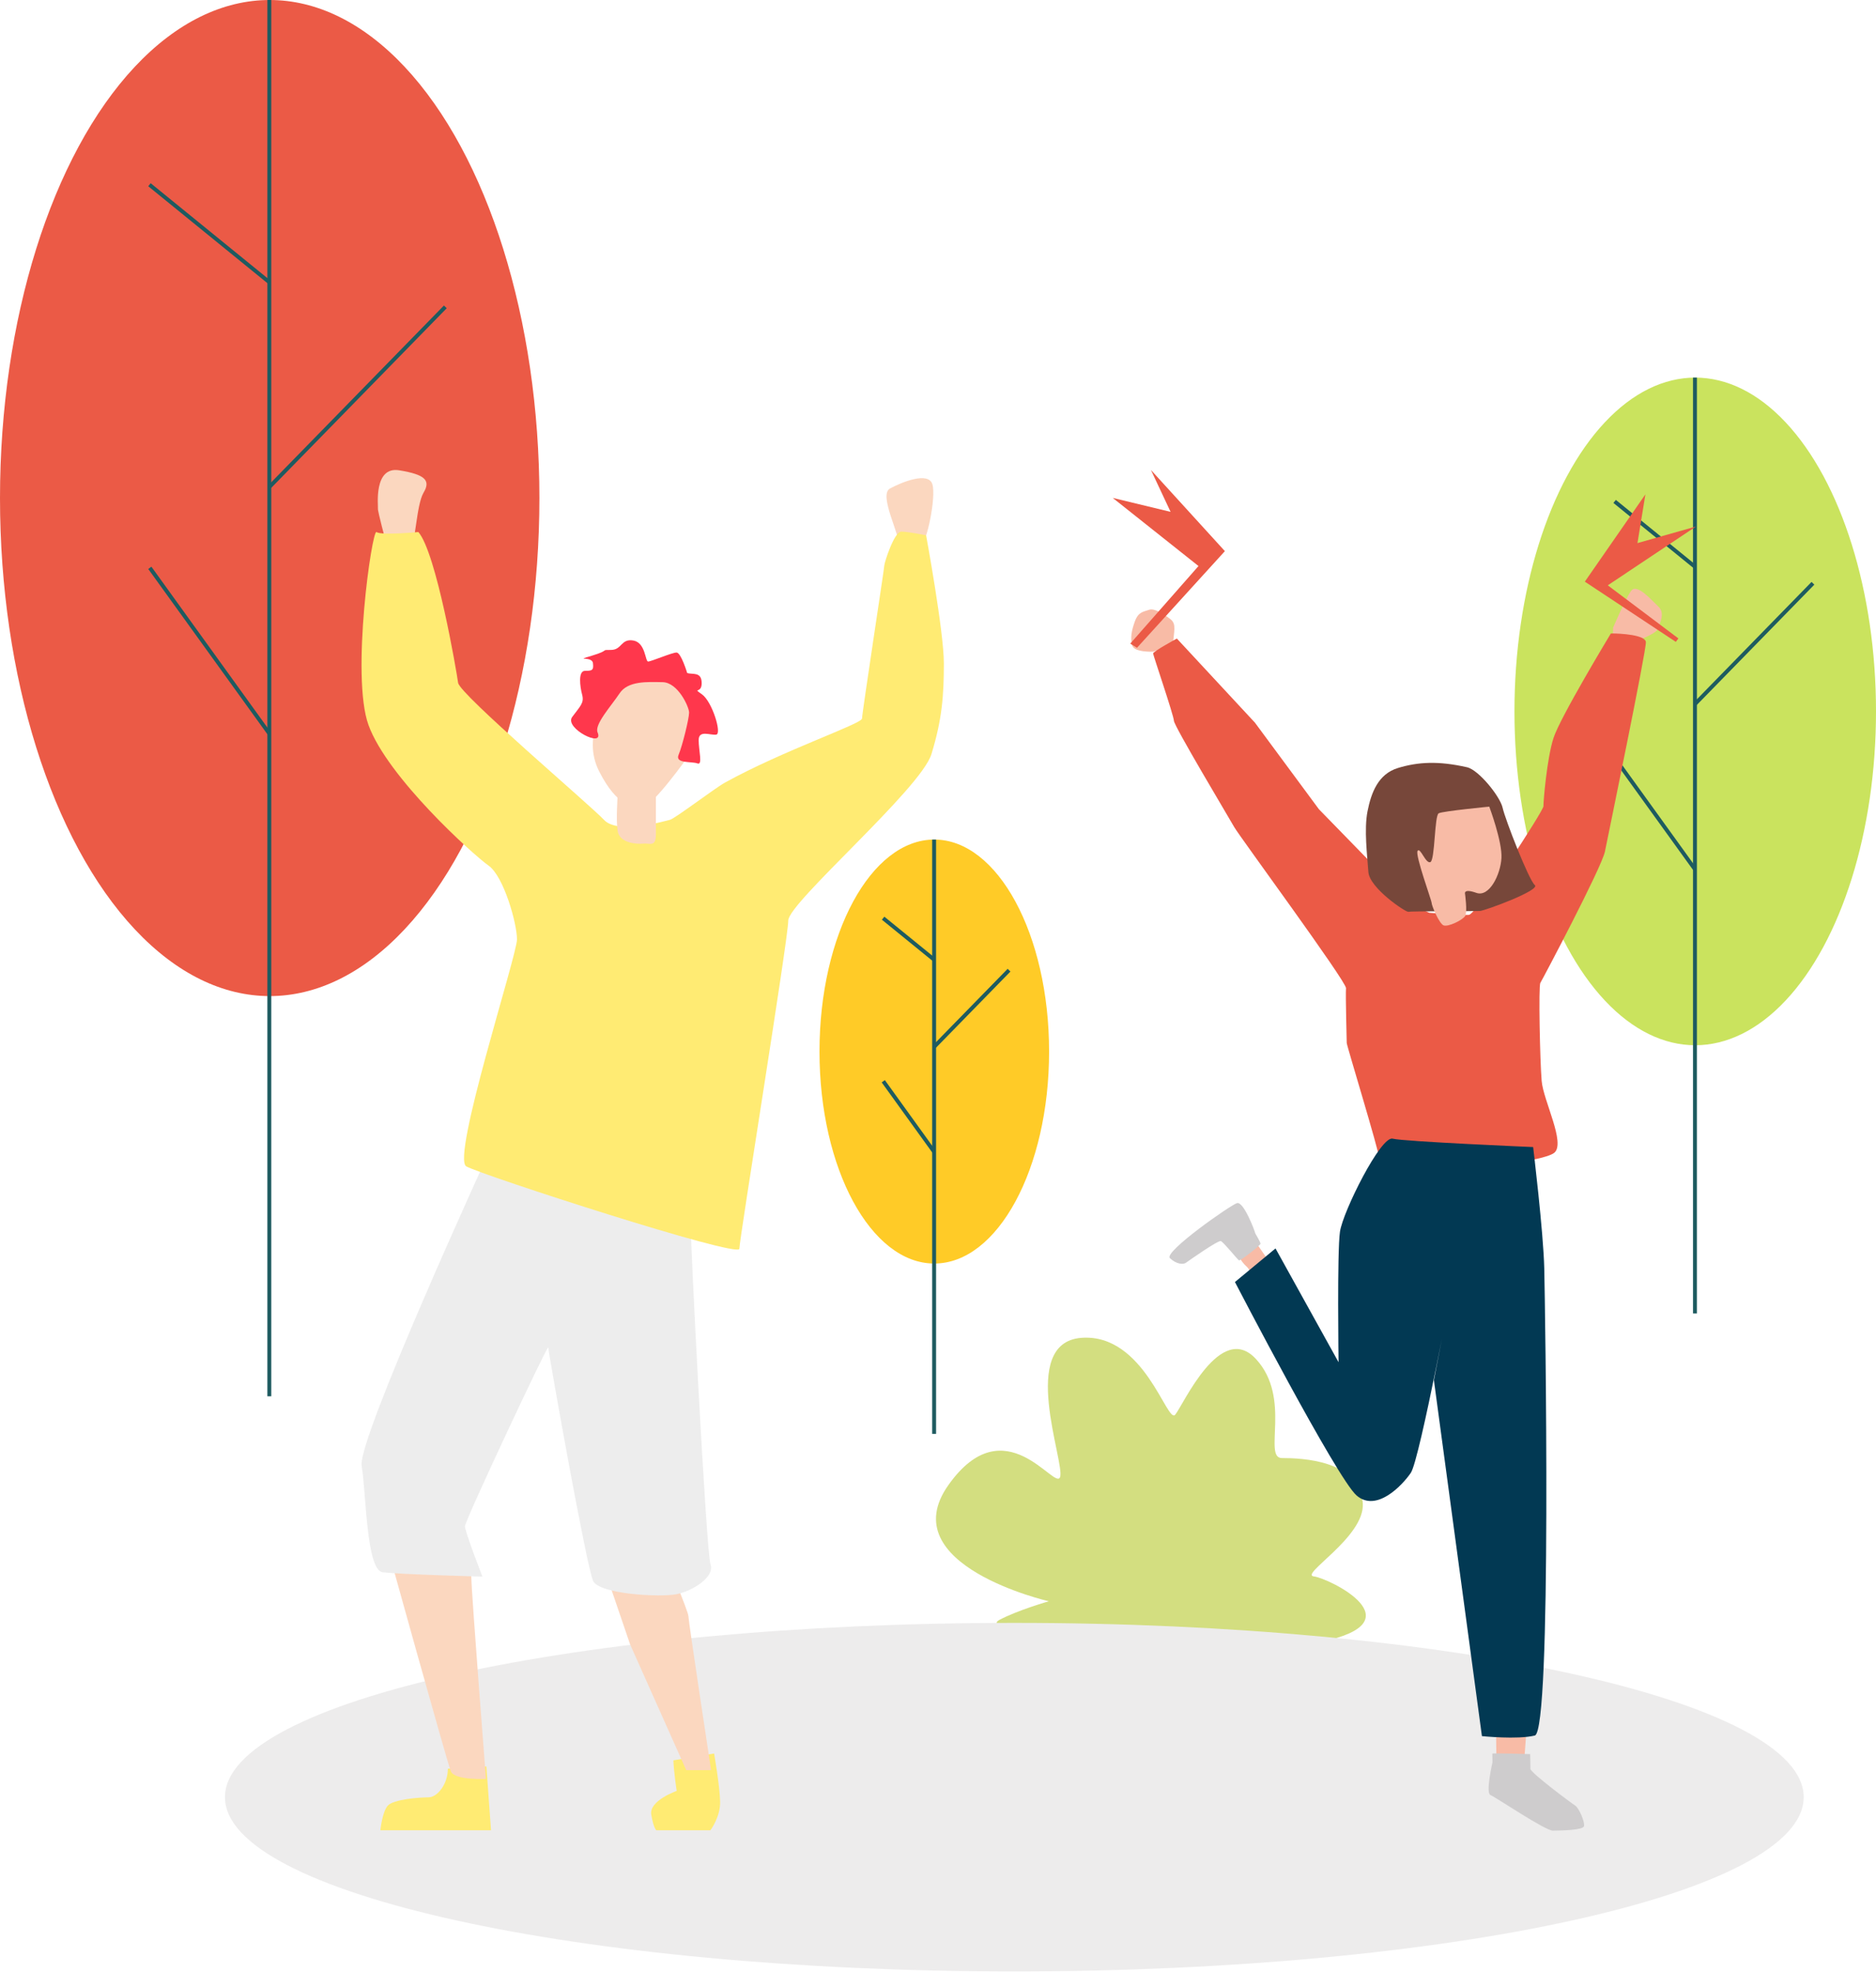 <svg width="467" height="491" viewBox="0 0 467 491" fill="none" xmlns="http://www.w3.org/2000/svg">
<ellipse cx="67.138" cy="123.984" rx="67.138" ry="123.984" fill="#EB5A46"/>
<path d="M67.044 0V347.589" stroke="#1E5B60" stroke-width="0.971"/>
<path d="M67.044 182.623L37.299 141.358" stroke="#1E5B60" stroke-width="0.971"/>
<path d="M67.044 121.245L110.858 76.392" stroke="#1E5B60" stroke-width="0.971"/>
<path d="M67.044 70.254L37.205 45.986" stroke="#1E5B60" stroke-width="0.971"/>
<ellipse cx="232.577" cy="261.773" rx="28.577" ry="52.773" fill="#FFCB27"/>
<path d="M232.537 209V356.949" stroke="#1E5B60" stroke-width="0.971"/>
<path d="M232.537 286.732L219.876 269.168" stroke="#1E5B60" stroke-width="0.971"/>
<path d="M232.537 260.607L251.186 241.516" stroke="#1E5B60" stroke-width="0.971"/>
<path d="M232.537 238.903L219.836 228.574" stroke="#1E5B60" stroke-width="0.971"/>
<ellipse cx="422" cy="177.101" rx="45" ry="83.101" fill="#CAE35E"/>
<path d="M421.937 94V326.975" stroke="#1E5B60" stroke-width="0.971"/>
<path d="M421.936 216.405L401.999 188.747" stroke="#1E5B60" stroke-width="0.971"/>
<path d="M421.937 175.266L451.304 145.203" stroke="#1E5B60" stroke-width="0.971"/>
<path d="M421.937 141.089L401.937 124.823" stroke="#1E5B60" stroke-width="0.971"/>
<path d="M261.088 398.622C261.088 398.622 221.957 389.668 236.069 369.719C250.181 349.77 262.707 371.332 263.897 367.678C265.12 364.024 253.42 334.298 269.152 333.047C284.883 331.829 290.535 354.642 292.551 352.173C294.567 349.737 303.854 328.636 312.711 338.38C321.601 348.091 314.297 362.971 319.122 362.971C323.981 362.971 338.588 363.464 339.249 374.295C339.745 382.656 323.419 392.005 327.054 392.433C330.69 392.828 353.395 403.823 328.475 408.794C303.887 413.699 266.342 408.893 266.342 408.893C266.342 408.893 244.067 405.733 248.76 403.264C253.453 400.795 261.088 398.622 261.088 398.622Z" fill="#D3DE80"/>
<path d="M252.5 490.767C361.024 490.767 449 471.343 449 447.383C449 423.423 361.024 404 252.5 404C143.976 404 56 423.423 56 447.383C56 471.343 143.976 490.767 252.5 490.767Z" fill="#EDECEC"/>
<path d="M408.567 159.079C408.567 159.079 412.424 157.577 412.718 156.547C413.013 155.516 414.633 152.689 412.866 151.04C411.099 149.391 407.507 145.151 406.064 147.065C404.651 148.979 401.529 156.311 401.529 156.311C401.529 156.311 401.647 155.398 401.529 156.959C401.441 158.519 401.559 159.167 401.559 159.167L408.567 159.079Z" fill="#F8BBA6"/>
<path d="M292.019 160.522C292.136 157.342 292.961 155.428 291.43 154.191C289.869 152.954 287.396 151.305 286.042 151.806C284.687 152.306 283.391 152.247 282.508 154.691C281.624 157.135 281.359 158.814 281.83 160.64C282.272 162.465 287.072 162.23 287.072 162.23L292.019 160.522Z" fill="#F8BBA6"/>
<path d="M400.999 157.695C403.561 157.666 409.539 158.078 409.715 159.815C409.922 161.552 400.322 207.989 399.526 211.964C398.731 215.94 383.95 243.884 383.449 244.679C382.948 245.474 383.361 264.202 383.773 269.09C384.185 274.007 389.78 284.549 386.924 286.964C384.068 289.378 359.716 291.881 357.154 291.587C354.592 291.292 343.314 289.997 343.314 288.259C343.285 286.522 335.246 260.285 335.246 259.638C335.246 258.99 334.922 247.594 335.069 246.004C335.216 244.414 308.479 208.107 307.243 205.898C306.006 203.69 292.225 180.692 292.225 179.426C292.195 178.16 287.072 163.142 287.042 162.671C287.013 162.2 292.961 158.961 292.961 158.961L312.396 179.897L328.326 201.452L351.53 225.274L355.77 227.217C355.77 227.217 363.779 227.924 365.663 227.747C367.548 227.571 384.215 201.835 384.215 200.716C384.185 199.597 385.069 188.82 386.718 183.725C388.337 178.631 400.999 157.695 400.999 157.695Z" fill="#EB5A46"/>
<path d="M365.194 190.999C368.138 191.676 373.438 198.301 374.057 201.099C374.675 203.925 380.564 219.09 382.066 220.327C383.568 221.593 369.699 226.687 368.433 226.776C367.167 226.864 351.177 226.805 350.588 226.982C349.999 227.159 340.9 221.093 340.635 217.058C340.37 213.054 339.517 206.487 340.43 201.923C341.342 197.359 343.05 192.677 348.026 191.175C353.003 189.674 358.038 189.379 365.194 190.999Z" fill="#77473A"/>
<path d="M370.73 200.804C370.73 200.804 373.998 209.52 373.762 213.613C373.527 217.706 370.759 223.419 367.52 222.27C364.281 221.122 364.693 222.476 364.693 222.476C364.693 222.476 365.312 226.952 364.752 227.983C364.193 229.014 360.394 230.869 359.304 230.339C358.215 229.809 356.389 225.451 356.389 224.803C356.389 224.155 352.208 212.818 352.885 211.817C353.563 210.816 354.887 215.085 356.065 214.614C357.243 214.143 357.067 202.924 358.156 202.453C359.187 201.923 370.73 200.804 370.73 200.804Z" fill="#F8BBA6"/>
<path d="M380.181 428.129L379.503 437.286C379.503 437.286 378.296 439.407 375.91 438.906C373.525 438.405 372.524 438.199 372.495 436.845C372.465 435.49 372.377 428.659 372.377 428.659L380.181 428.129Z" fill="#F8BBA6"/>
<path d="M312.366 308.901L315.929 314.054C315.929 314.054 312.248 317.617 311.571 317.028C310.893 316.41 311.188 316.056 310.128 315.114C309.068 314.172 307.684 311.875 307.89 311.11C308.096 310.344 308.803 310.432 309.892 309.726C311.011 308.989 312.366 308.901 312.366 308.901Z" fill="#F8BBA6"/>
<path d="M371.524 438.729C371.524 438.729 369.758 446.356 371.024 446.856C372.29 447.357 384.658 455.749 386.572 455.72C388.486 455.69 394.08 455.631 394.316 454.601C394.551 453.57 393.08 450.066 392.078 449.448C391.077 448.829 381.007 441.291 380.977 440.349C380.977 439.406 380.918 436.668 380.918 436.668C380.918 436.668 371.495 436.373 371.495 436.55C371.495 436.727 371.524 438.729 371.524 438.729Z" fill="#CECCCD"/>
<path d="M312.485 307.046C312.338 306.339 309.569 299.007 307.921 299.508C306.272 300.008 289.635 311.669 291.225 313.2C292.844 314.731 294.552 314.849 295.229 314.349C295.906 313.848 303.238 308.695 303.916 308.96C304.593 309.225 308.097 313.583 308.421 313.76C308.745 313.936 313.78 310.02 313.78 309.608C313.78 309.196 312.485 307.046 312.485 307.046Z" fill="#CECCCD"/>
<path d="M381.652 285.55C381.652 285.55 384.213 306.781 384.42 315.762C384.626 324.743 386.363 430.985 382.064 432.045C377.765 433.105 368.901 432.192 368.901 432.192L356.946 343.589L362.217 316.263C362.217 316.263 353.442 363.377 351.204 366.645C348.966 369.914 342.606 376.51 337.718 372.299C332.83 368.117 307.418 319.148 307.418 319.148L317.518 310.786L333.212 339.113C333.212 339.113 332.83 311.61 333.566 306.604C334.302 301.598 343.725 282.723 346.669 283.46C349.614 284.196 381.652 285.55 381.652 285.55Z" fill="#023953"/>
<path d="M417.163 159.785L394.52 144.797L409.596 123.066L407.623 135.198L422.17 131.075L400.232 145.71L417.812 158.932L417.163 159.785Z" fill="#EB5A46"/>
<path d="M283.036 161.258L304.914 137.2L286.51 117L291.398 127.424L276.999 123.949L298.348 140.91L281.357 160.227L283.036 161.258Z" fill="#EB5A46"/>
<path d="M111.487 440.291C111.487 444.202 108.834 447.432 106.658 447.432C104.482 447.432 97.919 447.908 96.525 449.506C95.13 451.104 94.689 455.627 94.689 455.627H122.232L121.076 439.747L111.487 440.291Z" fill="#FFEB73"/>
<path d="M167.63 438.216C167.732 441.106 168.446 445.833 168.446 445.833C168.446 445.833 161.543 448.247 162.121 451.716C162.699 455.184 163.379 455.626 163.379 455.626H176.845C176.845 455.626 179.396 452.294 179.26 448.383C179.158 444.473 177.763 436.516 177.763 436.516L167.63 438.216Z" fill="#FFEB73"/>
<path d="M96.084 134.964C96.084 134.964 93.976 127.177 94.078 126.599C94.18 126.021 92.922 116.024 99.383 117.078C105.843 118.132 107.272 119.594 105.435 122.654C103.599 125.749 103.429 135.95 102.171 135.95C100.879 135.916 96.084 134.964 96.084 134.964Z" fill="#FBD7BF"/>
<path d="M223.702 135.985C224.382 133.605 218.533 123.233 221.56 121.601C224.586 119.969 231.115 117.35 232.101 120.547C233.087 123.743 230.639 135.441 229.313 135.441C227.986 135.475 223.498 136.733 223.702 135.985Z" fill="#FBD7BF"/>
<path d="M95.948 383.401C95.948 383.401 111.284 438.658 112.236 440.971C113.188 443.249 120.975 442.841 120.975 442.841C120.975 442.841 117.337 396.187 117.337 392.82C117.337 389.454 111.828 381.395 111.828 381.395L95.948 383.401Z" fill="#FBD7BF"/>
<path d="M150.66 391.186L156.849 409.344L170.825 440.662H177.014C177.014 440.662 171.369 403.529 171.369 402.339C171.369 401.115 165.316 386.867 165.316 386.867L150.66 391.186Z" fill="#FBD7BF"/>
<path d="M121.724 286.793C121.724 286.793 88.91 358.339 90.032 364.902C91.154 371.464 91.154 390.847 95.235 391.391C99.315 391.935 120.092 392.479 120.092 392.479C120.092 392.479 115.739 381.292 115.739 379.932C115.739 378.571 136.482 334.331 136.482 335.42C136.482 336.508 146.037 390.303 147.669 393.601C149.302 396.866 164.332 397.682 168.412 396.866C172.493 396.05 177.968 392.513 176.879 389.487C175.791 386.494 171.677 305.938 171.949 304.272C172.255 302.605 121.724 286.793 121.724 286.793Z" fill="#EDEDED"/>
<path d="M104.143 132.447C104.143 132.447 94.86 133.331 93.738 132.447C92.616 131.563 87.311 168.322 91.732 180.495C96.458 193.519 117.847 212.834 121.622 215.486C125.396 218.138 128.695 229.87 128.695 233.848C128.695 237.827 112.304 288.222 116.079 290.364C119.853 292.506 184.054 313.317 184.054 310.869C184.054 308.42 196.227 233.61 196.227 229.156C196.227 224.735 229.212 196.376 231.864 187.738C234.516 179.101 234.959 173.116 234.959 165.159C234.959 157.202 230.538 133.263 230.538 133.263C230.538 133.263 226.117 132.345 224.349 132.345C222.581 132.379 220.133 140.098 220.133 140.778C220.133 141.458 214.59 177.537 214.59 178.863C214.59 180.189 195.003 186.786 180.483 194.811C177.899 196.24 167.868 203.89 166.746 204.095C165.623 204.333 153.892 207.869 150.355 204.095C146.819 200.32 114.481 172.879 114.039 169.988C113.665 167.2 108.598 137.548 104.143 132.447Z" fill="#FFEB73"/>
<path d="M152.26 169.579C151.138 174.713 144.609 183.146 149.165 192.056C153.722 200.965 157.564 200.931 160.047 200.829C162.529 200.693 171.268 188.349 171.268 188.349C171.268 188.349 174.975 175.257 170.282 171.551C165.589 167.844 153.144 165.634 152.26 169.579Z" fill="#FBD7BF"/>
<path d="M153.757 196.479C153.791 198.927 153.281 203.858 153.757 206.884C154.233 209.911 158.552 210.183 160.116 210.013C161.714 209.843 163.278 210.999 163.278 207.7C163.278 204.402 163.278 196.207 163.278 196.207C163.278 196.207 153.723 193.351 153.757 196.479Z" fill="#FBD7BF"/>
<path d="M148.758 182.332C150.459 186.345 140.393 181.278 142.434 178.49C144.474 175.735 145.46 174.987 144.916 172.947C144.372 170.907 143.862 166.996 145.63 166.996C147.364 166.996 147.84 166.894 147.602 165.058C147.364 163.222 142.638 164.65 147.364 163.221C152.091 161.793 149.303 161.793 152.091 161.793C154.845 161.793 154.539 158.937 157.633 159.447C160.728 159.957 160.592 164.684 161.34 164.684C162.088 164.684 167.291 162.439 168.413 162.439C169.535 162.439 171.065 167.54 171.065 167.54C172.357 167.982 174.636 167.132 174.67 169.988C174.738 172.845 172.187 171.042 174.738 172.845C177.288 174.647 179.736 182.638 178.308 182.876C176.88 183.114 173.922 181.618 173.922 184.236C173.922 186.855 174.976 190.595 173.616 190.051C172.255 189.507 167.971 190.153 168.923 187.909C169.875 185.664 171.541 178.83 171.541 177.401C171.541 175.973 168.753 169.852 164.91 169.818C161.068 169.75 156.307 169.478 154.233 172.607C152.159 175.735 147.908 180.36 148.758 182.332Z" fill="#FF374C"/>
</svg>
